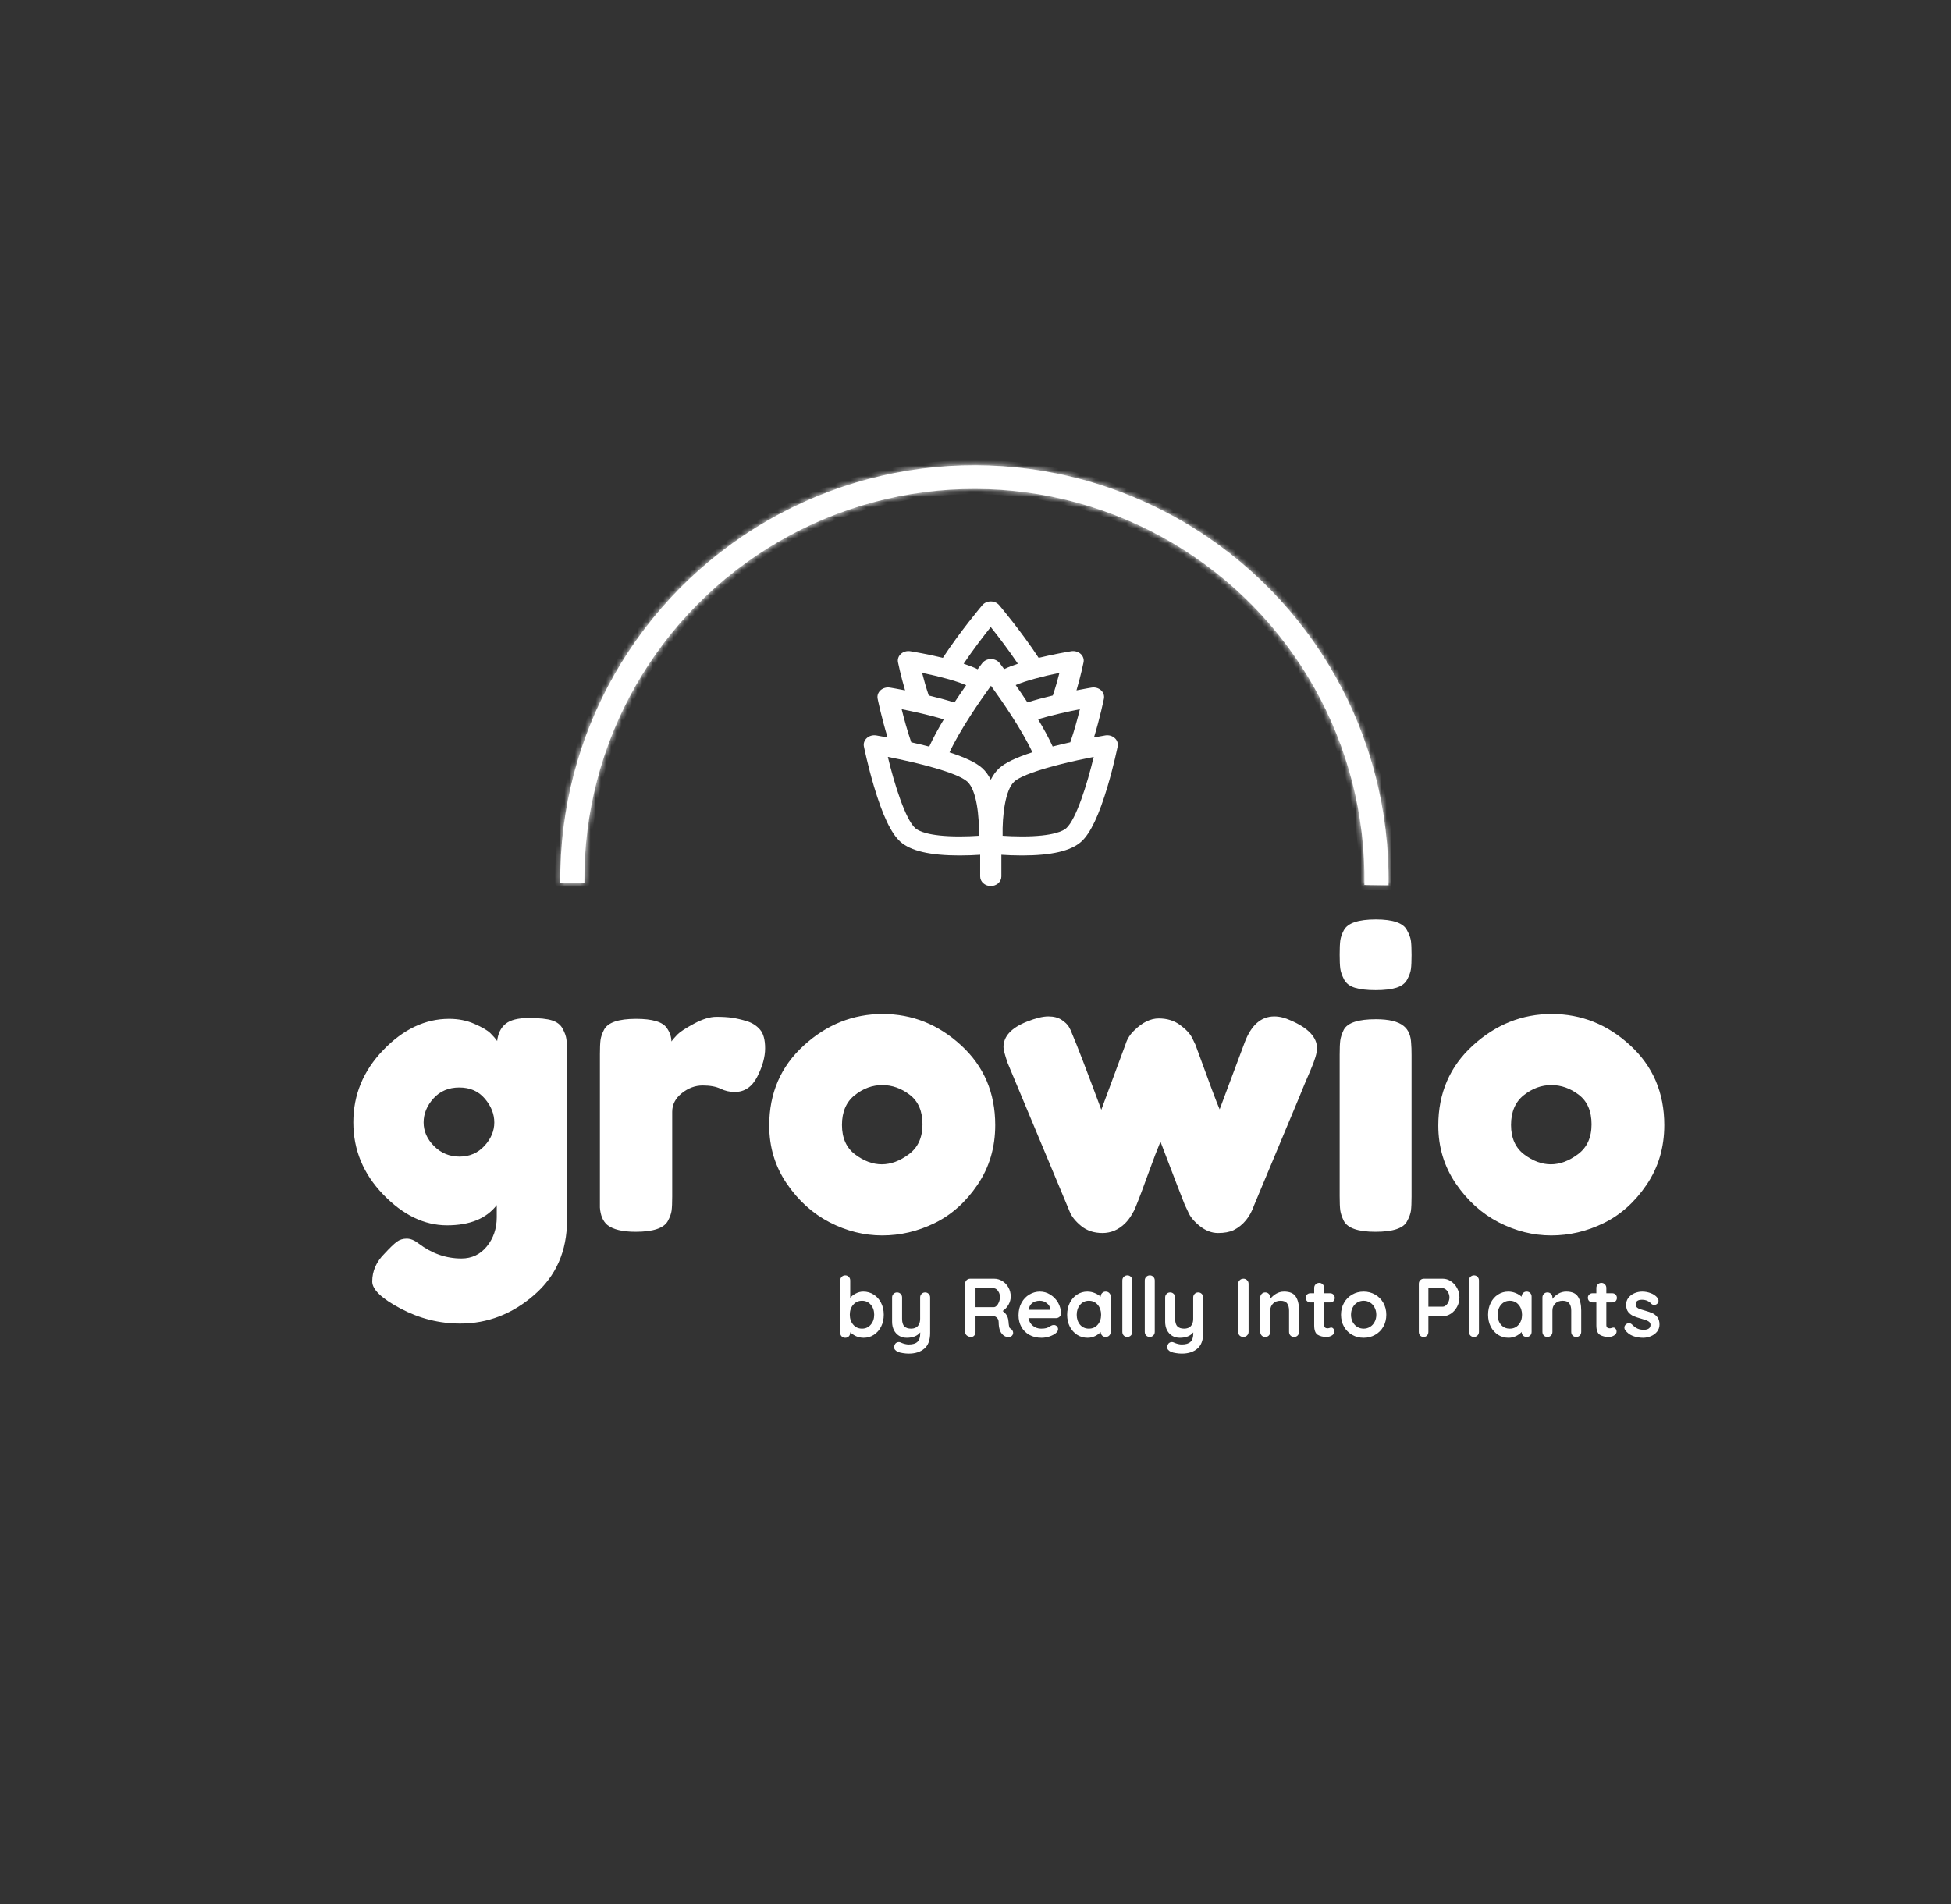 <svg width="375" height="366" viewBox="0 0 375 366" fill="none" xmlns="http://www.w3.org/2000/svg">
<rect x="0" y="0" width="375" height="366" fill="#333333" stroke="none"/>
<g clip-path="url(#clip0)">
<path d="M95.481 231.652C93.482 234.244 90.297 235.541 85.926 235.541C81.554 235.541 77.459 233.562 73.641 229.604C69.823 225.641 67.913 221.017 67.913 215.732C67.913 210.447 69.835 205.813 73.679 201.83C77.524 197.841 81.737 195.847 86.321 195.847C88.108 195.847 89.738 196.172 91.21 196.824C92.688 197.469 93.704 198.063 94.257 198.606C94.81 199.15 95.244 199.653 95.558 200.114C95.719 198.667 96.259 197.567 97.178 196.814C98.098 196.062 99.583 195.686 101.633 195.686C103.69 195.686 105.191 195.844 106.136 196.16C107.088 196.47 107.76 197.001 108.152 197.753C108.55 198.499 108.788 199.16 108.865 199.735C108.949 200.304 108.991 201.182 108.991 202.371V234.526C108.991 240.487 106.882 245.291 102.665 248.939C98.455 252.593 93.717 254.42 88.452 254.42C84.447 254.42 80.628 253.459 76.996 251.537C73.364 249.622 71.548 247.89 71.548 246.341C71.548 244.318 72.336 242.529 73.911 240.974C74.914 239.886 75.692 239.134 76.245 238.717C76.797 238.306 77.44 238.1 78.173 238.1C78.912 238.1 79.677 238.413 80.468 239.039C83.001 240.955 85.739 241.913 88.683 241.913C90.689 241.913 92.322 241.135 93.582 239.58C94.848 238.025 95.481 236.16 95.481 233.985V231.652ZM81.422 215.77C81.422 217.451 82.091 218.965 83.428 220.312C84.772 221.658 86.405 222.331 88.327 222.331C90.249 222.331 91.843 221.645 93.109 220.273C94.376 218.902 95.009 217.401 95.009 215.77C95.009 214.138 94.402 212.612 93.187 211.19C91.978 209.761 90.345 209.046 88.288 209.046C86.237 209.046 84.579 209.748 83.313 211.151C82.052 212.548 81.422 214.088 81.422 215.77ZM143.582 196.311C144.585 196.621 145.414 197.152 146.07 197.905C146.732 198.657 147.063 199.861 147.063 201.517C147.063 203.174 146.562 204.988 145.559 206.96C144.562 208.926 143.116 209.909 141.22 209.909C140.268 209.909 139.358 209.701 138.491 209.283C137.623 208.866 136.475 208.658 135.048 208.658C133.628 208.658 132.297 209.151 131.056 210.137C129.822 211.123 129.205 212.315 129.205 213.712V230.022C129.205 231.216 129.166 232.111 129.089 232.705C129.012 233.3 128.761 233.985 128.337 234.763C127.546 236.109 125.492 236.783 122.175 236.783C119.649 236.783 117.833 236.343 116.727 235.465C115.885 234.738 115.412 233.622 115.309 232.117C115.309 231.605 115.309 230.856 115.309 229.87V202.608C115.309 201.413 115.348 200.519 115.425 199.924C115.502 199.33 115.727 198.669 116.101 197.943C116.833 196.545 118.887 195.847 122.262 195.847C125.418 195.847 127.392 196.441 128.183 197.63C128.761 198.458 129.05 199.314 129.05 200.199C129.314 199.833 129.697 199.39 130.198 198.872C130.699 198.354 131.766 197.655 133.399 196.776C135.032 195.898 136.466 195.458 137.7 195.458C138.94 195.458 139.982 195.525 140.824 195.657C141.666 195.784 142.585 196.002 143.582 196.311ZM147.854 216.357C147.854 210.137 150.065 205.01 154.488 200.977C158.911 196.937 163.966 194.917 169.656 194.917C175.345 194.917 180.372 196.925 184.736 200.939C189.108 204.947 191.293 210.058 191.293 216.272C191.293 220.571 190.162 224.392 187.899 227.736C185.636 231.074 182.885 233.533 179.645 235.114C176.405 236.694 173.046 237.484 169.569 237.484C166.097 237.484 162.729 236.644 159.463 234.962C156.198 233.274 153.446 230.787 151.209 227.499C148.972 224.212 147.854 220.498 147.854 216.357ZM164.362 221.914C166.046 223.179 167.756 223.811 169.491 223.811C171.233 223.811 172.972 223.163 174.708 221.866C176.444 220.571 177.312 218.655 177.312 216.121C177.312 213.585 176.495 211.695 174.862 210.45C173.236 209.205 171.475 208.582 169.578 208.582C167.682 208.582 165.917 209.23 164.285 210.526C162.652 211.822 161.835 213.728 161.835 216.244C161.835 218.753 162.677 220.644 164.362 221.914ZM248.092 196.16C251.461 197.607 253.145 199.393 253.145 201.517C253.145 202.396 252.724 203.806 251.882 205.747C251.039 207.687 250.329 209.385 249.751 210.839L241.062 231.652C240.272 233.935 238.954 235.54 237.109 236.47C236.325 236.836 235.325 237.019 234.11 237.019C232.901 237.019 231.728 236.568 230.591 235.664C229.459 234.753 228.71 233.83 228.344 232.895L227.717 231.576C227.293 230.54 225.737 226.501 223.05 219.458C222.523 220.704 221.745 222.739 220.717 225.565C219.694 228.384 219.038 230.145 218.749 230.846C218.46 231.542 218.274 232.006 218.19 232.24C218.113 232.474 217.888 232.901 217.515 233.521C217.149 234.14 216.731 234.684 216.262 235.152C214.995 236.397 213.546 237.019 211.913 237.019C210.28 237.019 208.911 236.568 207.805 235.664C206.699 234.753 205.963 233.83 205.597 232.895L193.669 204.315C193.142 202.76 192.878 201.748 192.878 201.281C192.878 199.213 194.379 197.582 197.381 196.387C199.066 195.717 200.435 195.382 201.489 195.382C202.543 195.382 203.398 195.604 204.054 196.046C204.71 196.482 205.169 196.922 205.433 197.364C205.697 197.8 205.909 198.252 206.069 198.72C206.963 200.794 208.833 205.661 211.681 213.323L216.339 200.74C216.654 199.703 217.232 198.796 218.074 198.019C219.604 196.52 221.157 195.771 222.732 195.771C224.313 195.771 225.67 196.185 226.801 197.013C227.932 197.841 228.71 198.669 229.134 199.498L229.771 200.816C232.4 208.067 233.952 212.21 234.428 213.247L239.25 200.351C240.509 197.039 242.403 195.382 244.929 195.382C245.932 195.382 246.986 195.641 248.092 196.16ZM257.496 202.684C257.496 201.489 257.534 200.594 257.612 200C257.689 199.406 257.914 198.72 258.287 197.943C259.019 196.596 261.073 195.922 264.448 195.922C266.975 195.922 268.765 196.362 269.819 197.241C270.713 197.968 271.185 199.083 271.237 200.588C271.288 201.1 271.314 201.849 271.314 202.835V230.022C271.314 231.216 271.275 232.111 271.198 232.705C271.121 233.3 270.87 233.985 270.446 234.763C269.765 236.109 267.736 236.783 264.361 236.783C261.044 236.783 259.019 236.084 258.287 234.687C257.914 233.909 257.689 233.236 257.612 232.667C257.534 232.098 257.496 231.191 257.496 229.946V202.684ZM270.484 188.27C270.092 189.023 269.395 189.554 268.392 189.863C267.396 190.173 266.065 190.328 264.4 190.328C262.742 190.328 261.411 190.173 260.408 189.863C259.411 189.554 258.714 189.01 258.316 188.233C257.923 187.455 257.689 186.769 257.612 186.175C257.534 185.581 257.496 184.689 257.496 183.501C257.496 182.306 257.534 181.412 257.612 180.817C257.689 180.217 257.914 179.556 258.287 178.835C259.019 177.438 261.073 176.74 264.448 176.74C267.765 176.74 269.765 177.438 270.446 178.835C270.87 179.613 271.121 180.299 271.198 180.893C271.275 181.488 271.314 182.382 271.314 183.577C271.314 184.765 271.275 185.656 271.198 186.251C271.121 186.845 270.883 187.518 270.484 188.27ZM276.453 216.357C276.453 210.137 278.664 205.01 283.087 200.977C287.51 196.937 292.566 194.917 298.255 194.917C303.944 194.917 308.971 196.925 313.336 200.939C317.707 204.947 319.893 210.058 319.893 216.272C319.893 220.571 318.761 224.392 316.498 227.736C314.236 231.074 311.484 233.533 308.244 235.114C305.005 236.694 301.646 237.484 298.168 237.484C294.697 237.484 291.328 236.644 288.063 234.962C284.797 233.274 282.046 230.787 279.808 227.499C277.572 224.212 276.453 220.498 276.453 216.357ZM292.961 221.914C294.645 223.179 296.355 223.811 298.091 223.811C299.833 223.811 301.572 223.163 303.307 221.866C305.043 220.571 305.911 218.655 305.911 216.121C305.911 213.585 305.095 211.695 303.462 210.45C301.835 209.205 300.074 208.582 298.178 208.582C296.281 208.582 294.517 209.23 292.884 210.526C291.251 211.822 290.435 213.728 290.435 216.244C290.435 218.753 291.277 220.644 292.961 221.914Z" fill="white"/>
<path fill-rule="evenodd" clip-rule="evenodd" d="M107.691 169.751C107.42 141.094 122.584 114.505 147.392 100.142C172.2 85.778 202.819 85.858 227.551 100.351C252.284 114.844 267.31 141.512 266.888 170.167L262.249 170.099C262.646 143.087 248.496 117.949 225.205 104.287C201.914 90.624 173.08 90.549 149.717 104.089C126.355 117.629 112.074 142.693 112.33 169.707L107.691 169.751Z" fill="white"/>
<mask id="mask0" mask-type="alpha" maskUnits="userSpaceOnUse" x="-56" y="-2" width="323" height="173">
<path fill-rule="evenodd" clip-rule="evenodd" d="M107.691 169.751C107.42 141.094 122.584 114.505 147.392 100.142C172.2 85.778 202.819 85.858 227.551 100.351C252.284 114.844 267.31 141.512 266.888 170.167L262.249 170.099C262.646 143.087 248.496 117.949 225.205 104.287C201.914 90.624 173.08 90.549 149.717 104.089C126.355 117.629 112.074 142.693 112.33 169.707L107.691 169.751Z" fill="black"/>
</mask>
<g mask="url(#mask0)">
<path fill-rule="evenodd" clip-rule="evenodd" d="M107.691 169.751C107.42 141.094 122.584 114.505 147.392 100.142C172.2 85.778 202.819 85.858 227.551 100.351C252.284 114.844 267.31 141.512 266.888 170.167L262.249 170.099C262.646 143.087 248.496 117.949 225.205 104.287C201.914 90.624 173.08 90.549 149.717 104.089C126.355 117.629 112.074 142.693 112.33 169.707L107.691 169.751Z" stroke="white" stroke-width="2" stroke-miterlimit="10" stroke-linejoin="round"/>
</g>
<path d="M214.26 141.871C213.787 141.446 213.111 141.257 212.453 141.365C212.379 141.377 211.554 141.514 210.271 141.755C211.424 138.008 212.145 134.493 212.184 134.306C212.304 133.715 212.094 133.109 211.62 132.683C211.147 132.258 210.471 132.07 209.813 132.177C209.692 132.197 208.559 132.385 206.909 132.708C207.732 129.923 208.24 127.45 208.268 127.314C208.388 126.723 208.178 126.116 207.705 125.691C207.231 125.266 206.555 125.077 205.897 125.185C204.998 125.333 202.431 125.776 199.639 126.457C196.334 121.402 192.229 116.537 192.055 116.331C191.67 115.876 191.07 115.609 190.432 115.609C189.796 115.609 189.196 115.876 188.811 116.331C188.637 116.536 184.532 121.401 181.227 126.455C178.438 125.776 175.874 125.333 174.976 125.185C174.318 125.077 173.642 125.266 173.169 125.691C172.695 126.116 172.485 126.723 172.605 127.314C172.632 127.446 173.14 129.92 173.964 132.708C172.315 132.385 171.182 132.198 171.06 132.178C170.402 132.07 169.726 132.259 169.253 132.684C168.78 133.109 168.569 133.715 168.69 134.307C168.727 134.49 169.449 138.007 170.603 141.755C169.319 141.514 168.494 141.378 168.421 141.366C167.762 141.258 167.086 141.447 166.613 141.872C166.14 142.297 165.929 142.903 166.05 143.495C166.08 143.642 166.798 147.147 167.969 151.105C169.63 156.72 171.292 160.215 173.046 161.791C175.035 163.577 178.765 164.445 184.449 164.445C185.966 164.445 187.35 164.38 188.399 164.31V168.488C188.399 169.499 189.312 170.318 190.437 170.318C191.562 170.318 192.474 169.499 192.474 168.488V164.309C193.523 164.38 194.907 164.445 196.423 164.445C196.423 164.445 196.423 164.445 196.424 164.445C202.108 164.445 205.838 163.576 207.827 161.791C209.582 160.215 211.243 156.719 212.904 151.104C214.076 147.146 214.793 143.641 214.823 143.495C214.944 142.903 214.734 142.297 214.26 141.871ZM205.719 142.688C205.153 142.814 204.571 142.948 203.979 143.089C203.411 143.225 202.863 143.36 202.334 143.496C201.575 141.83 200.587 140.031 199.524 138.261C202.239 137.445 205.342 136.768 207.562 136.329C207.129 138.09 206.491 140.472 205.719 142.688ZM190.437 149.881C189.999 149.013 189.459 148.246 188.793 147.649C187.64 146.613 185.564 145.614 182.504 144.628C184.53 140.278 188.295 134.831 190.474 131.82C192.65 134.825 196.404 140.256 198.435 144.607C195.339 145.6 193.242 146.606 192.08 147.649C191.414 148.246 190.874 149.013 190.437 149.881ZM202.361 133.69C200.741 134.076 199.047 134.524 197.486 135.021C196.701 133.825 195.929 132.695 195.226 131.692C197.038 130.899 200.337 130.015 203.634 129.34C203.309 130.62 202.874 132.195 202.361 133.69ZM190.432 120.534C191.803 122.253 193.826 124.879 195.645 127.586C194.686 127.906 193.786 128.252 193.013 128.622C192.524 127.963 192.21 127.554 192.15 127.477C191.77 126.982 191.143 126.687 190.474 126.687C189.805 126.687 189.178 126.982 188.798 127.477C188.737 127.556 188.415 127.976 187.916 128.649C187.128 128.267 186.206 127.912 185.222 127.584C187.039 124.88 189.062 122.253 190.432 120.534ZM177.239 129.339C180.571 130.021 183.905 130.916 185.705 131.717C185.002 132.719 184.232 133.847 183.45 135.041C181.872 134.536 180.155 134.082 178.514 133.69C178.002 132.196 177.564 130.621 177.239 129.339ZM173.311 136.328C175.549 136.77 178.681 137.454 181.413 138.28C180.351 140.051 179.364 141.848 178.607 143.513C178.057 143.372 177.486 143.231 176.894 143.089C176.303 142.948 175.721 142.814 175.155 142.689C174.384 140.474 173.744 138.091 173.311 136.328ZM188.16 160.655C187.184 160.721 185.873 160.785 184.45 160.785C178.348 160.785 176.458 159.679 175.928 159.203C174.017 157.487 171.906 150.721 170.652 145.498C176.468 146.624 184.001 148.521 185.912 150.236C187.742 151.88 188.242 156.973 188.16 160.655ZM204.946 159.203C204.416 159.679 202.525 160.785 196.423 160.785C195 160.785 193.688 160.721 192.713 160.655C192.629 156.823 193.211 151.808 194.961 150.236C196.22 149.106 199.916 147.898 203.955 146.883C206.049 146.357 208.236 145.883 210.222 145.498C208.968 150.721 206.856 157.487 204.946 159.203Z" fill="white"/>
<path d="M165.933 248.28C166.669 248.28 167.336 248.472 167.933 248.856C168.53 249.229 169 249.752 169.341 250.424C169.693 251.096 169.869 251.859 169.869 252.712C169.869 253.565 169.698 254.333 169.357 255.016C169.016 255.688 168.546 256.216 167.949 256.6C167.362 256.973 166.712 257.16 165.997 257.16C165.485 257.16 165 257.059 164.541 256.856C164.093 256.643 163.72 256.387 163.421 256.088V256.184C163.421 256.461 163.33 256.696 163.149 256.888C162.968 257.069 162.738 257.16 162.461 257.16C162.184 257.16 161.954 257.069 161.773 256.888C161.592 256.707 161.501 256.472 161.501 256.184V246.136C161.501 245.859 161.592 245.629 161.773 245.448C161.954 245.256 162.184 245.16 162.461 245.16C162.738 245.16 162.968 245.256 163.149 245.448C163.33 245.629 163.421 245.859 163.421 246.136V249.48C163.677 249.16 164.034 248.883 164.493 248.648C164.952 248.403 165.432 248.28 165.933 248.28ZM165.693 255.4C166.376 255.4 166.936 255.144 167.373 254.632C167.81 254.12 168.029 253.48 168.029 252.712C168.029 251.944 167.81 251.309 167.373 250.808C166.946 250.296 166.386 250.04 165.693 250.04C165 250.04 164.434 250.296 163.997 250.808C163.56 251.309 163.341 251.944 163.341 252.712C163.341 253.48 163.56 254.12 163.997 254.632C164.434 255.144 165 255.4 165.693 255.4ZM177.822 248.44C178.099 248.44 178.328 248.536 178.51 248.728C178.691 248.909 178.782 249.139 178.782 249.416V256.216C178.782 257.603 178.408 258.611 177.662 259.24C176.915 259.88 175.918 260.2 174.67 260.2C174.307 260.2 173.934 260.168 173.55 260.104C173.176 260.051 172.872 259.976 172.638 259.88C172.115 259.656 171.854 259.347 171.854 258.952C171.854 258.877 171.87 258.792 171.902 258.696C171.966 258.461 172.072 258.28 172.222 258.152C172.382 258.035 172.552 257.976 172.734 257.976C172.84 257.976 172.942 257.992 173.038 258.024C173.112 258.056 173.24 258.109 173.422 258.184C173.614 258.259 173.811 258.317 174.014 258.36C174.227 258.413 174.446 258.44 174.67 258.44C175.427 258.44 175.982 258.275 176.334 257.944C176.696 257.624 176.878 257.069 176.878 256.28V256.12C176.323 256.813 175.459 257.16 174.286 257.16C173.731 257.16 173.24 257.032 172.814 256.776C172.387 256.509 172.056 256.147 171.822 255.688C171.587 255.219 171.47 254.685 171.47 254.088V249.416C171.47 249.139 171.56 248.909 171.742 248.728C171.923 248.536 172.152 248.44 172.43 248.44C172.707 248.44 172.936 248.536 173.118 248.728C173.299 248.909 173.39 249.139 173.39 249.416V253.512C173.39 254.184 173.534 254.669 173.822 254.968C174.12 255.256 174.552 255.4 175.118 255.4C175.672 255.4 176.099 255.24 176.398 254.92C176.707 254.589 176.862 254.12 176.862 253.512V249.416C176.862 249.139 176.952 248.909 177.134 248.728C177.315 248.536 177.544 248.44 177.822 248.44ZM194.289 255.432C194.427 255.517 194.534 255.629 194.609 255.768C194.694 255.907 194.737 256.051 194.737 256.2C194.737 256.392 194.673 256.568 194.545 256.728C194.385 256.92 194.139 257.016 193.809 257.016C193.553 257.016 193.318 256.957 193.105 256.84C192.337 256.403 191.953 255.512 191.953 254.168C191.953 253.784 191.825 253.48 191.569 253.256C191.323 253.032 190.966 252.92 190.497 252.92H187.505V256.024C187.505 256.312 187.425 256.547 187.265 256.728C187.115 256.909 186.913 257 186.657 257C186.347 257 186.075 256.909 185.841 256.728C185.617 256.536 185.505 256.301 185.505 256.024V246.776C185.505 246.499 185.595 246.269 185.777 246.088C185.969 245.896 186.203 245.8 186.481 245.8H191.089C191.643 245.8 192.166 245.949 192.657 246.248C193.147 246.547 193.537 246.957 193.825 247.48C194.123 248.003 194.273 248.589 194.273 249.24C194.273 249.773 194.129 250.296 193.841 250.808C193.553 251.309 193.179 251.709 192.721 252.008C193.393 252.477 193.761 253.107 193.825 253.896C193.857 254.067 193.873 254.232 193.873 254.392C193.915 254.723 193.958 254.963 194.001 255.112C194.043 255.251 194.139 255.357 194.289 255.432ZM191.009 251.272C191.201 251.272 191.387 251.181 191.569 251C191.75 250.819 191.899 250.579 192.017 250.28C192.134 249.971 192.193 249.64 192.193 249.288C192.193 248.989 192.134 248.717 192.017 248.472C191.899 248.216 191.75 248.013 191.569 247.864C191.387 247.715 191.201 247.64 191.009 247.64H187.505V251.272H191.009ZM203.931 252.52C203.92 252.776 203.819 252.984 203.627 253.144C203.435 253.304 203.211 253.384 202.955 253.384H197.675C197.803 254.013 198.096 254.509 198.555 254.872C199.014 255.224 199.531 255.4 200.107 255.4C200.544 255.4 200.886 255.363 201.131 255.288C201.376 255.203 201.568 255.117 201.707 255.032C201.856 254.936 201.958 254.872 202.011 254.84C202.203 254.744 202.384 254.696 202.555 254.696C202.779 254.696 202.971 254.776 203.131 254.936C203.291 255.096 203.371 255.283 203.371 255.496C203.371 255.784 203.222 256.045 202.923 256.28C202.624 256.525 202.224 256.733 201.723 256.904C201.222 257.075 200.715 257.16 200.203 257.16C199.307 257.16 198.523 256.973 197.851 256.6C197.19 256.227 196.678 255.715 196.315 255.064C195.952 254.403 195.771 253.661 195.771 252.84C195.771 251.923 195.963 251.117 196.347 250.424C196.731 249.731 197.238 249.203 197.867 248.84C198.496 248.467 199.168 248.28 199.883 248.28C200.587 248.28 201.248 248.472 201.867 248.856C202.496 249.24 202.998 249.757 203.371 250.408C203.744 251.059 203.931 251.763 203.931 252.52ZM199.883 250.04C198.646 250.04 197.915 250.621 197.691 251.784H201.883V251.672C201.84 251.224 201.622 250.84 201.227 250.52C200.832 250.2 200.384 250.04 199.883 250.04ZM212.523 248.28C212.8 248.28 213.029 248.371 213.211 248.552C213.392 248.733 213.483 248.968 213.483 249.256V256.024C213.483 256.301 213.392 256.536 213.211 256.728C213.029 256.909 212.8 257 212.523 257C212.245 257 212.016 256.909 211.835 256.728C211.664 256.547 211.573 256.317 211.563 256.04C211.296 256.349 210.933 256.616 210.475 256.84C210.027 257.053 209.552 257.16 209.051 257.16C208.315 257.16 207.648 256.973 207.051 256.6C206.453 256.216 205.979 255.688 205.627 255.016C205.285 254.344 205.115 253.581 205.115 252.728C205.115 251.875 205.285 251.112 205.627 250.44C205.968 249.757 206.432 249.229 207.019 248.856C207.616 248.472 208.272 248.28 208.987 248.28C209.499 248.28 209.979 248.376 210.427 248.568C210.875 248.749 211.253 248.984 211.563 249.272V249.256C211.563 248.979 211.653 248.749 211.835 248.568C212.016 248.376 212.245 248.28 212.523 248.28ZM209.291 255.4C209.984 255.4 210.549 255.149 210.987 254.648C211.424 254.136 211.643 253.496 211.643 252.728C211.643 251.96 211.424 251.32 210.987 250.808C210.549 250.296 209.984 250.04 209.291 250.04C208.608 250.04 208.048 250.296 207.611 250.808C207.173 251.32 206.955 251.96 206.955 252.728C206.955 253.496 207.168 254.136 207.595 254.648C208.032 255.149 208.597 255.4 209.291 255.4ZM217.643 256.024C217.643 256.301 217.547 256.536 217.355 256.728C217.174 256.909 216.945 257 216.667 257C216.401 257 216.177 256.909 215.995 256.728C215.814 256.536 215.723 256.301 215.723 256.024V246.136C215.723 245.859 215.814 245.629 215.995 245.448C216.187 245.256 216.422 245.16 216.699 245.16C216.966 245.16 217.19 245.256 217.371 245.448C217.553 245.629 217.643 245.859 217.643 246.136V256.024ZM221.956 256.024C221.956 256.301 221.86 256.536 221.668 256.728C221.487 256.909 221.257 257 220.98 257C220.713 257 220.489 256.909 220.308 256.728C220.127 256.536 220.036 256.301 220.036 256.024V246.136C220.036 245.859 220.127 245.629 220.308 245.448C220.5 245.256 220.735 245.16 221.012 245.16C221.279 245.16 221.503 245.256 221.684 245.448C221.865 245.629 221.956 245.859 221.956 246.136V256.024ZM230.306 248.44C230.583 248.44 230.813 248.536 230.994 248.728C231.175 248.909 231.266 249.139 231.266 249.416V256.216C231.266 257.603 230.893 258.611 230.146 259.24C229.399 259.88 228.402 260.2 227.154 260.2C226.791 260.2 226.418 260.168 226.034 260.104C225.661 260.051 225.357 259.976 225.122 259.88C224.599 259.656 224.338 259.347 224.338 258.952C224.338 258.877 224.354 258.792 224.386 258.696C224.45 258.461 224.557 258.28 224.706 258.152C224.866 258.035 225.037 257.976 225.218 257.976C225.325 257.976 225.426 257.992 225.522 258.024C225.597 258.056 225.725 258.109 225.906 258.184C226.098 258.259 226.295 258.317 226.498 258.36C226.711 258.413 226.93 258.44 227.154 258.44C227.911 258.44 228.466 258.275 228.818 257.944C229.181 257.624 229.362 257.069 229.362 256.28V256.12C228.807 256.813 227.943 257.16 226.77 257.16C226.215 257.16 225.725 257.032 225.298 256.776C224.871 256.509 224.541 256.147 224.306 255.688C224.071 255.219 223.954 254.685 223.954 254.088V249.416C223.954 249.139 224.045 248.909 224.226 248.728C224.407 248.536 224.637 248.44 224.914 248.44C225.191 248.44 225.421 248.536 225.602 248.728C225.783 248.909 225.874 249.139 225.874 249.416V253.512C225.874 254.184 226.018 254.669 226.306 254.968C226.605 255.256 227.037 255.4 227.602 255.4C228.157 255.4 228.583 255.24 228.882 254.92C229.191 254.589 229.346 254.12 229.346 253.512V249.416C229.346 249.139 229.437 248.909 229.618 248.728C229.799 248.536 230.029 248.44 230.306 248.44ZM239.989 256.024C239.989 256.301 239.888 256.536 239.685 256.728C239.482 256.909 239.248 257 238.981 257C238.693 257 238.453 256.909 238.261 256.728C238.08 256.536 237.989 256.301 237.989 256.024V246.776C237.989 246.499 238.085 246.269 238.277 246.088C238.469 245.896 238.714 245.8 239.013 245.8C239.28 245.8 239.509 245.896 239.701 246.088C239.893 246.269 239.989 246.499 239.989 246.776V256.024ZM246.811 248.28C247.899 248.28 248.651 248.605 249.067 249.256C249.483 249.896 249.691 250.787 249.691 251.928V256.024C249.691 256.301 249.601 256.536 249.419 256.728C249.238 256.909 249.009 257 248.731 257C248.454 257 248.225 256.909 248.043 256.728C247.862 256.536 247.771 256.301 247.771 256.024V251.928C247.771 251.341 247.649 250.883 247.403 250.552C247.158 250.211 246.737 250.04 246.139 250.04C245.521 250.04 245.035 250.221 244.683 250.584C244.331 250.936 244.155 251.384 244.155 251.928V256.024C244.155 256.301 244.065 256.536 243.883 256.728C243.702 256.909 243.473 257 243.195 257C242.918 257 242.689 256.909 242.507 256.728C242.326 256.536 242.235 256.301 242.235 256.024V249.416C242.235 249.139 242.326 248.909 242.507 248.728C242.689 248.536 242.918 248.44 243.195 248.44C243.473 248.44 243.702 248.536 243.883 248.728C244.065 248.909 244.155 249.139 244.155 249.416V249.688C244.443 249.304 244.817 248.973 245.275 248.696C245.745 248.419 246.257 248.28 246.811 248.28ZM255.895 255.192C256.044 255.192 256.177 255.267 256.295 255.416C256.423 255.555 256.487 255.741 256.487 255.976C256.487 256.264 256.327 256.509 256.007 256.712C255.697 256.904 255.345 257 254.951 257C254.289 257 253.729 256.861 253.271 256.584C252.823 256.296 252.599 255.693 252.599 254.776V250.36H251.863C251.607 250.36 251.393 250.275 251.223 250.104C251.052 249.933 250.967 249.72 250.967 249.464C250.967 249.219 251.052 249.016 251.223 248.856C251.393 248.685 251.607 248.6 251.863 248.6H252.599V247.576C252.599 247.299 252.689 247.069 252.871 246.888C253.063 246.696 253.297 246.6 253.575 246.6C253.841 246.6 254.065 246.696 254.247 246.888C254.428 247.069 254.519 247.299 254.519 247.576V248.6H255.655C255.911 248.6 256.124 248.685 256.295 248.856C256.465 249.027 256.551 249.24 256.551 249.496C256.551 249.741 256.465 249.949 256.295 250.12C256.124 250.28 255.911 250.36 255.655 250.36H254.519V254.696C254.519 254.92 254.577 255.085 254.695 255.192C254.812 255.288 254.972 255.336 255.175 255.336C255.26 255.336 255.377 255.315 255.527 255.272C255.655 255.219 255.777 255.192 255.895 255.192ZM266.459 252.728C266.459 253.581 266.267 254.349 265.883 255.032C265.499 255.704 264.971 256.227 264.299 256.6C263.638 256.973 262.907 257.16 262.107 257.16C261.297 257.16 260.561 256.973 259.899 256.6C259.238 256.227 258.715 255.704 258.331 255.032C257.947 254.349 257.755 253.581 257.755 252.728C257.755 251.875 257.947 251.112 258.331 250.44C258.715 249.757 259.238 249.229 259.899 248.856C260.561 248.472 261.297 248.28 262.107 248.28C262.907 248.28 263.638 248.472 264.299 248.856C264.971 249.229 265.499 249.757 265.883 250.44C266.267 251.112 266.459 251.875 266.459 252.728ZM264.539 252.728C264.539 252.205 264.427 251.741 264.203 251.336C263.99 250.92 263.697 250.6 263.323 250.376C262.961 250.152 262.555 250.04 262.107 250.04C261.659 250.04 261.249 250.152 260.875 250.376C260.513 250.6 260.219 250.92 259.995 251.336C259.782 251.741 259.675 252.205 259.675 252.728C259.675 253.251 259.782 253.715 259.995 254.12C260.219 254.525 260.513 254.84 260.875 255.064C261.249 255.288 261.659 255.4 262.107 255.4C262.555 255.4 262.961 255.288 263.323 255.064C263.697 254.84 263.99 254.525 264.203 254.12C264.427 253.715 264.539 253.251 264.539 252.728ZM277.332 245.8C277.876 245.8 278.393 245.965 278.884 246.296C279.374 246.616 279.769 247.053 280.068 247.608C280.366 248.152 280.516 248.749 280.516 249.4C280.516 250.04 280.366 250.637 280.068 251.192C279.769 251.747 279.374 252.189 278.884 252.52C278.393 252.84 277.876 253 277.332 253H274.548V256.024C274.548 256.312 274.462 256.547 274.292 256.728C274.121 256.909 273.897 257 273.62 257C273.353 257 273.134 256.909 272.964 256.728C272.793 256.536 272.708 256.301 272.708 256.024V246.776C272.708 246.499 272.798 246.269 272.98 246.088C273.172 245.896 273.406 245.8 273.684 245.8H277.332ZM277.332 251.176C277.534 251.176 277.732 251.091 277.924 250.92C278.126 250.749 278.286 250.531 278.404 250.264C278.532 249.987 278.596 249.699 278.596 249.4C278.596 249.101 278.532 248.819 278.404 248.552C278.286 248.275 278.126 248.056 277.924 247.896C277.732 247.725 277.534 247.64 277.332 247.64H274.548V251.176H277.332ZM284.268 256.024C284.268 256.301 284.172 256.536 283.98 256.728C283.799 256.909 283.57 257 283.292 257C283.026 257 282.802 256.909 282.62 256.728C282.439 256.536 282.348 256.301 282.348 256.024V246.136C282.348 245.859 282.439 245.629 282.62 245.448C282.812 245.256 283.047 245.16 283.324 245.16C283.591 245.16 283.815 245.256 283.996 245.448C284.178 245.629 284.268 245.859 284.268 246.136V256.024ZM293.429 248.28C293.706 248.28 293.936 248.371 294.117 248.552C294.298 248.733 294.389 248.968 294.389 249.256V256.024C294.389 256.301 294.298 256.536 294.117 256.728C293.936 256.909 293.706 257 293.429 257C293.152 257 292.922 256.909 292.741 256.728C292.57 256.547 292.48 256.317 292.469 256.04C292.202 256.349 291.84 256.616 291.381 256.84C290.933 257.053 290.458 257.16 289.957 257.16C289.221 257.16 288.554 256.973 287.957 256.6C287.36 256.216 286.885 255.688 286.533 255.016C286.192 254.344 286.021 253.581 286.021 252.728C286.021 251.875 286.192 251.112 286.533 250.44C286.874 249.757 287.338 249.229 287.925 248.856C288.522 248.472 289.178 248.28 289.893 248.28C290.405 248.28 290.885 248.376 291.333 248.568C291.781 248.749 292.16 248.984 292.469 249.272V249.256C292.469 248.979 292.56 248.749 292.741 248.568C292.922 248.376 293.152 248.28 293.429 248.28ZM290.197 255.4C290.89 255.4 291.456 255.149 291.893 254.648C292.33 254.136 292.549 253.496 292.549 252.728C292.549 251.96 292.33 251.32 291.893 250.808C291.456 250.296 290.89 250.04 290.197 250.04C289.514 250.04 288.954 250.296 288.517 250.808C288.08 251.32 287.861 251.96 287.861 252.728C287.861 253.496 288.074 254.136 288.501 254.648C288.938 255.149 289.504 255.4 290.197 255.4ZM301.046 248.28C302.134 248.28 302.886 248.605 303.302 249.256C303.718 249.896 303.926 250.787 303.926 251.928V256.024C303.926 256.301 303.835 256.536 303.654 256.728C303.472 256.909 303.243 257 302.966 257C302.688 257 302.459 256.909 302.278 256.728C302.096 256.536 302.006 256.301 302.006 256.024V251.928C302.006 251.341 301.883 250.883 301.638 250.552C301.392 250.211 300.971 250.04 300.374 250.04C299.755 250.04 299.27 250.221 298.918 250.584C298.566 250.936 298.39 251.384 298.39 251.928V256.024C298.39 256.301 298.299 256.536 298.118 256.728C297.936 256.909 297.707 257 297.43 257C297.152 257 296.923 256.909 296.742 256.728C296.56 256.536 296.47 256.301 296.47 256.024V249.416C296.47 249.139 296.56 248.909 296.742 248.728C296.923 248.536 297.152 248.44 297.43 248.44C297.707 248.44 297.936 248.536 298.118 248.728C298.299 248.909 298.39 249.139 298.39 249.416V249.688C298.678 249.304 299.051 248.973 299.51 248.696C299.979 248.419 300.491 248.28 301.046 248.28ZM310.129 255.192C310.278 255.192 310.412 255.267 310.529 255.416C310.657 255.555 310.721 255.741 310.721 255.976C310.721 256.264 310.561 256.509 310.241 256.712C309.932 256.904 309.58 257 309.185 257C308.524 257 307.964 256.861 307.505 256.584C307.057 256.296 306.833 255.693 306.833 254.776V250.36H306.097C305.841 250.36 305.628 250.275 305.457 250.104C305.286 249.933 305.201 249.72 305.201 249.464C305.201 249.219 305.286 249.016 305.457 248.856C305.628 248.685 305.841 248.6 306.097 248.6H306.833V247.576C306.833 247.299 306.924 247.069 307.105 246.888C307.297 246.696 307.532 246.6 307.809 246.6C308.076 246.6 308.3 246.696 308.481 246.888C308.662 247.069 308.753 247.299 308.753 247.576V248.6H309.889C310.145 248.6 310.358 248.685 310.529 248.856C310.7 249.027 310.785 249.24 310.785 249.496C310.785 249.741 310.7 249.949 310.529 250.12C310.358 250.28 310.145 250.36 309.889 250.36H308.753V254.696C308.753 254.92 308.812 255.085 308.929 255.192C309.046 255.288 309.206 255.336 309.409 255.336C309.494 255.336 309.612 255.315 309.761 255.272C309.889 255.219 310.012 255.192 310.129 255.192ZM312.364 255.672C312.268 255.544 312.22 255.384 312.22 255.192C312.22 254.915 312.359 254.68 312.636 254.488C312.786 254.392 312.94 254.344 313.1 254.344C313.324 254.344 313.538 254.445 313.74 254.648C314.06 254.979 314.391 255.224 314.732 255.384C315.084 255.544 315.506 255.624 315.996 255.624C316.828 255.592 317.244 255.277 317.244 254.68C317.244 254.371 317.1 254.136 316.812 253.976C316.535 253.816 316.098 253.656 315.5 253.496C314.882 253.325 314.375 253.155 313.98 252.984C313.596 252.813 313.26 252.557 312.972 252.216C312.695 251.864 312.556 251.395 312.556 250.808C312.556 250.296 312.7 249.853 312.988 249.48C313.287 249.096 313.671 248.803 314.14 248.6C314.62 248.387 315.127 248.28 315.66 248.28C316.204 248.28 316.748 248.381 317.292 248.584C317.836 248.787 318.263 249.085 318.572 249.48C318.711 249.651 318.78 249.843 318.78 250.056C318.78 250.301 318.679 250.504 318.476 250.664C318.327 250.781 318.156 250.84 317.964 250.84C317.73 250.84 317.538 250.765 317.388 250.616C317.196 250.381 316.946 250.195 316.636 250.056C316.338 249.917 315.996 249.848 315.612 249.848C314.802 249.848 314.396 250.141 314.396 250.728C314.396 250.963 314.471 251.155 314.62 251.304C314.77 251.443 314.956 251.555 315.18 251.64C315.415 251.715 315.74 251.811 316.156 251.928C316.732 252.088 317.212 252.253 317.596 252.424C317.98 252.595 318.306 252.856 318.572 253.208C318.839 253.56 318.972 254.024 318.972 254.6C318.972 255.123 318.818 255.581 318.508 255.976C318.199 256.36 317.799 256.653 317.308 256.856C316.828 257.059 316.332 257.16 315.82 257.16C315.116 257.16 314.46 257.043 313.852 256.808C313.244 256.573 312.748 256.195 312.364 255.672Z" fill="white"/>
</g>
<defs>
<clipPath id="clip0">
<rect width="520" height="366" fill="white" transform="translate(-54)"/>
</clipPath>
</defs>
</svg>
